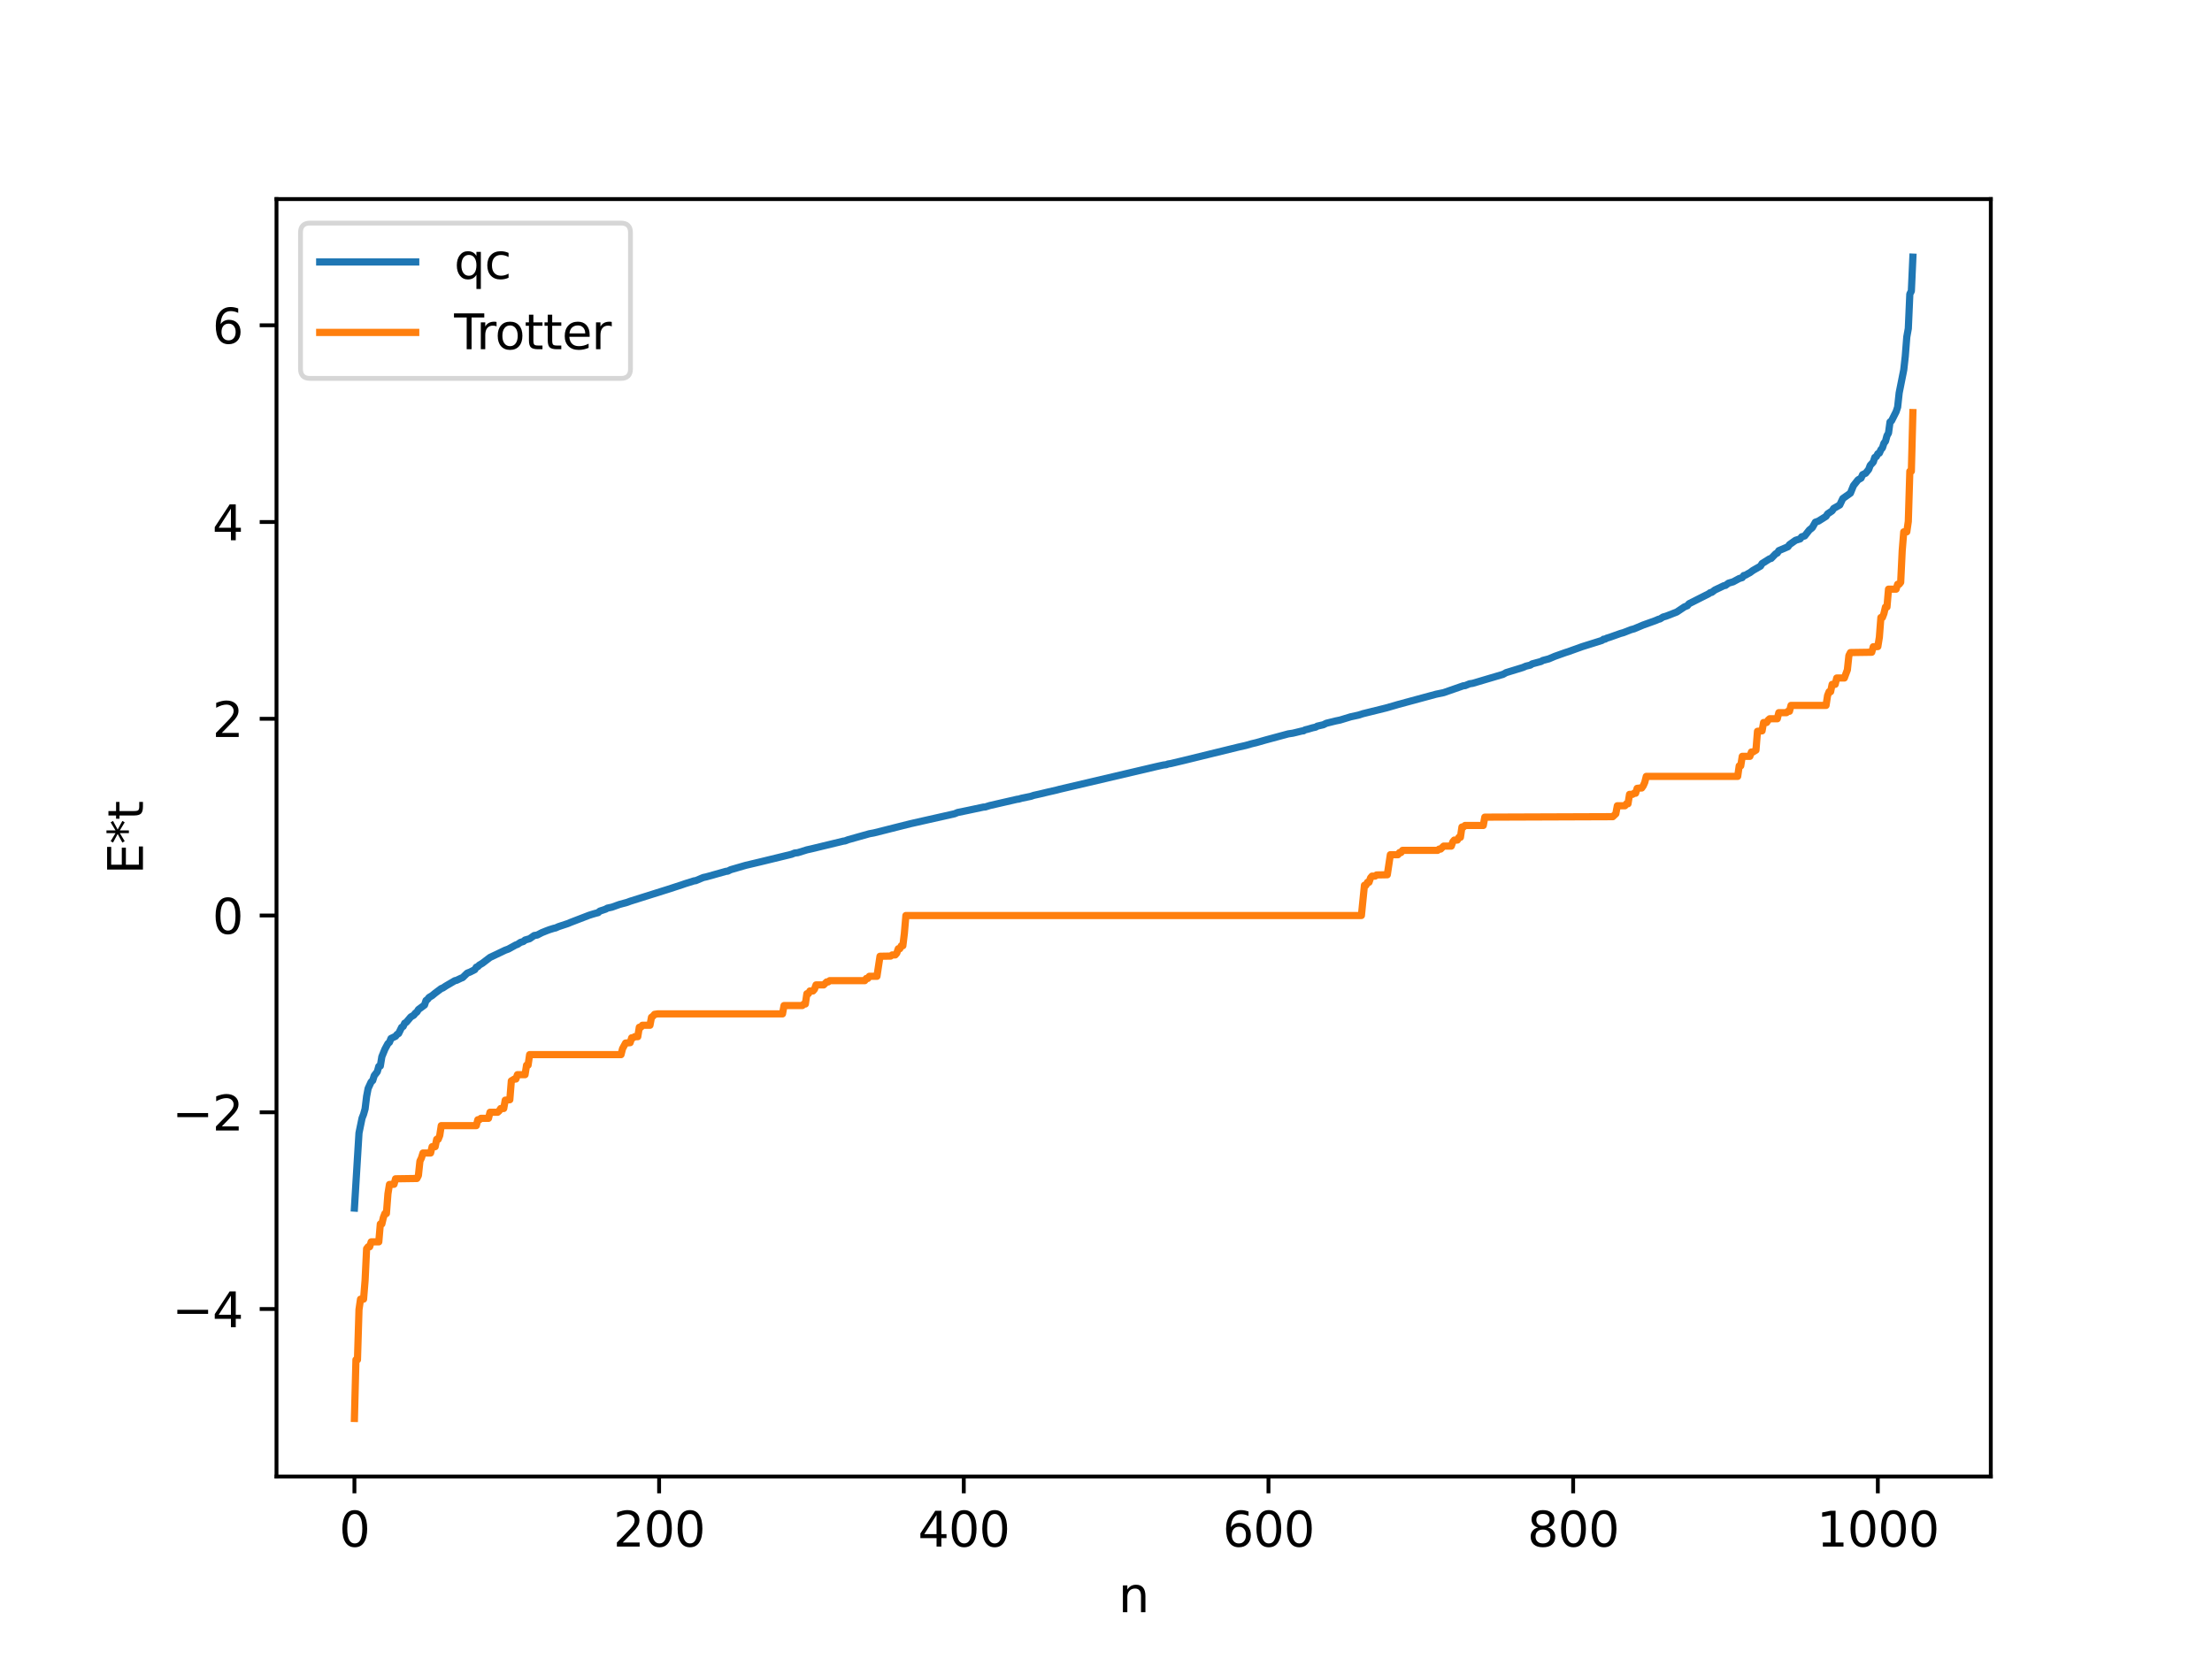<?xml version="1.0" encoding="utf-8" standalone="no"?>
<!DOCTYPE svg PUBLIC "-//W3C//DTD SVG 1.1//EN"
  "http://www.w3.org/Graphics/SVG/1.1/DTD/svg11.dtd">
<svg xmlns:xlink="http://www.w3.org/1999/xlink" width="460.8pt" height="345.6pt" viewBox="0 0 460.8 345.6" xmlns="http://www.w3.org/2000/svg" version="1.1">
 <defs>
  <style type="text/css">*{stroke-linejoin: round; stroke-linecap: butt}</style>
 </defs>
 <g id="figure_1">
  <g id="patch_1">
   <path d="M 0 345.6 
L 460.8 345.6 
L 460.8 0 
L 0 0 
z
" style="fill: #ffffff"/>
  </g>
  <g id="axes_1">
   <g id="patch_2">
    <path d="M 57.6 307.584 
L 414.72 307.584 
L 414.72 41.472 
L 57.6 41.472 
z
" style="fill: #ffffff"/>
   </g>
   <g id="matplotlib.axis_1">
    <g id="xtick_1">
     <g id="line2d_1">
      <defs>
       <path id="m9ca6bc0b55" d="M 0 0 
L 0 3.5 
" style="stroke: #000000; stroke-width: 0.8"/>
      </defs>
      <g>
       <use xlink:href="#m9ca6bc0b55" x="73.833" y="307.584" style="stroke: #000000; stroke-width: 0.8"/>
      </g>
     </g>
     <g id="text_1">
      <!-- 0 -->
      <g transform="translate(70.651 322.182) scale(0.1 -0.1)">
       <defs>
        <path id="DejaVuSans-30" d="M 2034 4250 
Q 1547 4250 1301 3770 
Q 1056 3291 1056 2328 
Q 1056 1369 1301 889 
Q 1547 409 2034 409 
Q 2525 409 2770 889 
Q 3016 1369 3016 2328 
Q 3016 3291 2770 3770 
Q 2525 4250 2034 4250 
z
M 2034 4750 
Q 2819 4750 3233 4129 
Q 3647 3509 3647 2328 
Q 3647 1150 3233 529 
Q 2819 -91 2034 -91 
Q 1250 -91 836 529 
Q 422 1150 422 2328 
Q 422 3509 836 4129 
Q 1250 4750 2034 4750 
z
" transform="scale(0.016)"/>
       </defs>
       <use xlink:href="#DejaVuSans-30"/>
      </g>
     </g>
    </g>
    <g id="xtick_2">
     <g id="line2d_2">
      <g>
       <use xlink:href="#m9ca6bc0b55" x="137.304" y="307.584" style="stroke: #000000; stroke-width: 0.8"/>
      </g>
     </g>
     <g id="text_2">
      <!-- 200 -->
      <g transform="translate(127.76 322.182) scale(0.1 -0.1)">
       <defs>
        <path id="DejaVuSans-32" d="M 1228 531 
L 3431 531 
L 3431 0 
L 469 0 
L 469 531 
Q 828 903 1448 1529 
Q 2069 2156 2228 2338 
Q 2531 2678 2651 2914 
Q 2772 3150 2772 3378 
Q 2772 3750 2511 3984 
Q 2250 4219 1831 4219 
Q 1534 4219 1204 4116 
Q 875 4013 500 3803 
L 500 4441 
Q 881 4594 1212 4672 
Q 1544 4750 1819 4750 
Q 2544 4750 2975 4387 
Q 3406 4025 3406 3419 
Q 3406 3131 3298 2873 
Q 3191 2616 2906 2266 
Q 2828 2175 2409 1742 
Q 1991 1309 1228 531 
z
" transform="scale(0.016)"/>
       </defs>
       <use xlink:href="#DejaVuSans-32"/>
       <use xlink:href="#DejaVuSans-30" x="63.623"/>
       <use xlink:href="#DejaVuSans-30" x="127.246"/>
      </g>
     </g>
    </g>
    <g id="xtick_3">
     <g id="line2d_3">
      <g>
       <use xlink:href="#m9ca6bc0b55" x="200.775" y="307.584" style="stroke: #000000; stroke-width: 0.8"/>
      </g>
     </g>
     <g id="text_3">
      <!-- 400 -->
      <g transform="translate(191.231 322.182) scale(0.1 -0.1)">
       <defs>
        <path id="DejaVuSans-34" d="M 2419 4116 
L 825 1625 
L 2419 1625 
L 2419 4116 
z
M 2253 4666 
L 3047 4666 
L 3047 1625 
L 3713 1625 
L 3713 1100 
L 3047 1100 
L 3047 0 
L 2419 0 
L 2419 1100 
L 313 1100 
L 313 1709 
L 2253 4666 
z
" transform="scale(0.016)"/>
       </defs>
       <use xlink:href="#DejaVuSans-34"/>
       <use xlink:href="#DejaVuSans-30" x="63.623"/>
       <use xlink:href="#DejaVuSans-30" x="127.246"/>
      </g>
     </g>
    </g>
    <g id="xtick_4">
     <g id="line2d_4">
      <g>
       <use xlink:href="#m9ca6bc0b55" x="264.246" y="307.584" style="stroke: #000000; stroke-width: 0.8"/>
      </g>
     </g>
     <g id="text_4">
      <!-- 600 -->
      <g transform="translate(254.702 322.182) scale(0.1 -0.1)">
       <defs>
        <path id="DejaVuSans-36" d="M 2113 2584 
Q 1688 2584 1439 2293 
Q 1191 2003 1191 1497 
Q 1191 994 1439 701 
Q 1688 409 2113 409 
Q 2538 409 2786 701 
Q 3034 994 3034 1497 
Q 3034 2003 2786 2293 
Q 2538 2584 2113 2584 
z
M 3366 4563 
L 3366 3988 
Q 3128 4100 2886 4159 
Q 2644 4219 2406 4219 
Q 1781 4219 1451 3797 
Q 1122 3375 1075 2522 
Q 1259 2794 1537 2939 
Q 1816 3084 2150 3084 
Q 2853 3084 3261 2657 
Q 3669 2231 3669 1497 
Q 3669 778 3244 343 
Q 2819 -91 2113 -91 
Q 1303 -91 875 529 
Q 447 1150 447 2328 
Q 447 3434 972 4092 
Q 1497 4750 2381 4750 
Q 2619 4750 2861 4703 
Q 3103 4656 3366 4563 
z
" transform="scale(0.016)"/>
       </defs>
       <use xlink:href="#DejaVuSans-36"/>
       <use xlink:href="#DejaVuSans-30" x="63.623"/>
       <use xlink:href="#DejaVuSans-30" x="127.246"/>
      </g>
     </g>
    </g>
    <g id="xtick_5">
     <g id="line2d_5">
      <g>
       <use xlink:href="#m9ca6bc0b55" x="327.717" y="307.584" style="stroke: #000000; stroke-width: 0.8"/>
      </g>
     </g>
     <g id="text_5">
      <!-- 800 -->
      <g transform="translate(318.173 322.182) scale(0.1 -0.1)">
       <defs>
        <path id="DejaVuSans-38" d="M 2034 2216 
Q 1584 2216 1326 1975 
Q 1069 1734 1069 1313 
Q 1069 891 1326 650 
Q 1584 409 2034 409 
Q 2484 409 2743 651 
Q 3003 894 3003 1313 
Q 3003 1734 2745 1975 
Q 2488 2216 2034 2216 
z
M 1403 2484 
Q 997 2584 770 2862 
Q 544 3141 544 3541 
Q 544 4100 942 4425 
Q 1341 4750 2034 4750 
Q 2731 4750 3128 4425 
Q 3525 4100 3525 3541 
Q 3525 3141 3298 2862 
Q 3072 2584 2669 2484 
Q 3125 2378 3379 2068 
Q 3634 1759 3634 1313 
Q 3634 634 3220 271 
Q 2806 -91 2034 -91 
Q 1263 -91 848 271 
Q 434 634 434 1313 
Q 434 1759 690 2068 
Q 947 2378 1403 2484 
z
M 1172 3481 
Q 1172 3119 1398 2916 
Q 1625 2713 2034 2713 
Q 2441 2713 2670 2916 
Q 2900 3119 2900 3481 
Q 2900 3844 2670 4047 
Q 2441 4250 2034 4250 
Q 1625 4250 1398 4047 
Q 1172 3844 1172 3481 
z
" transform="scale(0.016)"/>
       </defs>
       <use xlink:href="#DejaVuSans-38"/>
       <use xlink:href="#DejaVuSans-30" x="63.623"/>
       <use xlink:href="#DejaVuSans-30" x="127.246"/>
      </g>
     </g>
    </g>
    <g id="xtick_6">
     <g id="line2d_6">
      <g>
       <use xlink:href="#m9ca6bc0b55" x="391.188" y="307.584" style="stroke: #000000; stroke-width: 0.8"/>
      </g>
     </g>
     <g id="text_6">
      <!-- 1000 -->
      <g transform="translate(378.463 322.182) scale(0.1 -0.1)">
       <defs>
        <path id="DejaVuSans-31" d="M 794 531 
L 1825 531 
L 1825 4091 
L 703 3866 
L 703 4441 
L 1819 4666 
L 2450 4666 
L 2450 531 
L 3481 531 
L 3481 0 
L 794 0 
L 794 531 
z
" transform="scale(0.016)"/>
       </defs>
       <use xlink:href="#DejaVuSans-31"/>
       <use xlink:href="#DejaVuSans-30" x="63.623"/>
       <use xlink:href="#DejaVuSans-30" x="127.246"/>
       <use xlink:href="#DejaVuSans-30" x="190.869"/>
      </g>
     </g>
    </g>
    <g id="text_7">
     <!-- n -->
     <g transform="translate(232.991 335.861) scale(0.1 -0.1)">
      <defs>
       <path id="DejaVuSans-6e" d="M 3513 2113 
L 3513 0 
L 2938 0 
L 2938 2094 
Q 2938 2591 2744 2837 
Q 2550 3084 2163 3084 
Q 1697 3084 1428 2787 
Q 1159 2491 1159 1978 
L 1159 0 
L 581 0 
L 581 3500 
L 1159 3500 
L 1159 2956 
Q 1366 3272 1645 3428 
Q 1925 3584 2291 3584 
Q 2894 3584 3203 3211 
Q 3513 2838 3513 2113 
z
" transform="scale(0.016)"/>
      </defs>
      <use xlink:href="#DejaVuSans-6e"/>
     </g>
    </g>
   </g>
   <g id="matplotlib.axis_2">
    <g id="ytick_1">
     <g id="line2d_7">
      <defs>
       <path id="m23caf58363" d="M 0 0 
L -3.5 0 
" style="stroke: #000000; stroke-width: 0.8"/>
      </defs>
      <g>
       <use xlink:href="#m23caf58363" x="57.6" y="272.691" style="stroke: #000000; stroke-width: 0.8"/>
      </g>
     </g>
     <g id="text_8">
      <!-- −4 -->
      <g transform="translate(35.858 276.49) scale(0.1 -0.1)">
       <defs>
        <path id="DejaVuSans-2212" d="M 678 2272 
L 4684 2272 
L 4684 1741 
L 678 1741 
L 678 2272 
z
" transform="scale(0.016)"/>
       </defs>
       <use xlink:href="#DejaVuSans-2212"/>
       <use xlink:href="#DejaVuSans-34" x="83.789"/>
      </g>
     </g>
    </g>
    <g id="ytick_2">
     <g id="line2d_8">
      <g>
       <use xlink:href="#m23caf58363" x="57.6" y="231.705" style="stroke: #000000; stroke-width: 0.8"/>
      </g>
     </g>
     <g id="text_9">
      <!-- −2 -->
      <g transform="translate(35.858 235.504) scale(0.1 -0.1)">
       <use xlink:href="#DejaVuSans-2212"/>
       <use xlink:href="#DejaVuSans-32" x="83.789"/>
      </g>
     </g>
    </g>
    <g id="ytick_3">
     <g id="line2d_9">
      <g>
       <use xlink:href="#m23caf58363" x="57.6" y="190.718" style="stroke: #000000; stroke-width: 0.8"/>
      </g>
     </g>
     <g id="text_10">
      <!-- 0 -->
      <g transform="translate(44.237 194.517) scale(0.1 -0.1)">
       <use xlink:href="#DejaVuSans-30"/>
      </g>
     </g>
    </g>
    <g id="ytick_4">
     <g id="line2d_10">
      <g>
       <use xlink:href="#m23caf58363" x="57.6" y="149.731" style="stroke: #000000; stroke-width: 0.8"/>
      </g>
     </g>
     <g id="text_11">
      <!-- 2 -->
      <g transform="translate(44.237 153.53) scale(0.1 -0.1)">
       <use xlink:href="#DejaVuSans-32"/>
      </g>
     </g>
    </g>
    <g id="ytick_5">
     <g id="line2d_11">
      <g>
       <use xlink:href="#m23caf58363" x="57.6" y="108.745" style="stroke: #000000; stroke-width: 0.8"/>
      </g>
     </g>
     <g id="text_12">
      <!-- 4 -->
      <g transform="translate(44.237 112.544) scale(0.1 -0.1)">
       <use xlink:href="#DejaVuSans-34"/>
      </g>
     </g>
    </g>
    <g id="ytick_6">
     <g id="line2d_12">
      <g>
       <use xlink:href="#m23caf58363" x="57.6" y="67.758" style="stroke: #000000; stroke-width: 0.8"/>
      </g>
     </g>
     <g id="text_13">
      <!-- 6 -->
      <g transform="translate(44.237 71.557) scale(0.1 -0.1)">
       <use xlink:href="#DejaVuSans-36"/>
      </g>
     </g>
    </g>
    <g id="text_14">
     <!-- E*t -->
     <g transform="translate(29.778 182.148) rotate(-90) scale(0.1 -0.1)">
      <defs>
       <path id="DejaVuSans-45" d="M 628 4666 
L 3578 4666 
L 3578 4134 
L 1259 4134 
L 1259 2753 
L 3481 2753 
L 3481 2222 
L 1259 2222 
L 1259 531 
L 3634 531 
L 3634 0 
L 628 0 
L 628 4666 
z
" transform="scale(0.016)"/>
       <path id="DejaVuSans-2a" d="M 3009 3897 
L 1888 3291 
L 3009 2681 
L 2828 2375 
L 1778 3009 
L 1778 1831 
L 1422 1831 
L 1422 3009 
L 372 2375 
L 191 2681 
L 1313 3291 
L 191 3897 
L 372 4206 
L 1422 3572 
L 1422 4750 
L 1778 4750 
L 1778 3572 
L 2828 4206 
L 3009 3897 
z
" transform="scale(0.016)"/>
       <path id="DejaVuSans-74" d="M 1172 4494 
L 1172 3500 
L 2356 3500 
L 2356 3053 
L 1172 3053 
L 1172 1153 
Q 1172 725 1289 603 
Q 1406 481 1766 481 
L 2356 481 
L 2356 0 
L 1766 0 
Q 1100 0 847 248 
Q 594 497 594 1153 
L 594 3053 
L 172 3053 
L 172 3500 
L 594 3500 
L 594 4494 
L 1172 4494 
z
" transform="scale(0.016)"/>
      </defs>
      <use xlink:href="#DejaVuSans-45"/>
      <use xlink:href="#DejaVuSans-2a" x="63.184"/>
      <use xlink:href="#DejaVuSans-74" x="113.184"/>
     </g>
    </g>
   </g>
   <g id="line2d_13">
    <path d="M 73.833 251.669 
L 74.467 241.201 
L 74.785 236.021 
L 75.42 232.941 
L 75.737 232.13 
L 76.054 231.009 
L 76.372 228.392 
L 76.689 226.746 
L 77.324 225.366 
L 77.641 225.096 
L 77.958 224.077 
L 78.593 223.263 
L 78.91 222.146 
L 79.228 222.068 
L 79.545 220.133 
L 80.18 218.576 
L 80.815 217.397 
L 81.132 217.131 
L 81.449 216.334 
L 82.401 215.878 
L 82.719 215.476 
L 83.036 215.306 
L 83.671 214.004 
L 83.988 213.826 
L 84.305 213.147 
L 84.623 212.974 
L 85.575 211.848 
L 86.21 211.473 
L 86.527 211.052 
L 86.844 210.839 
L 87.162 210.309 
L 88.431 209.368 
L 88.748 208.424 
L 89.066 208.195 
L 89.383 207.783 
L 90.018 207.403 
L 90.653 206.879 
L 91.922 205.927 
L 92.239 205.82 
L 92.874 205.399 
L 94.778 204.285 
L 95.096 204.225 
L 96.048 203.772 
L 96.365 203.66 
L 97.317 202.732 
L 97.952 202.483 
L 98.904 201.994 
L 99.221 201.477 
L 99.539 201.365 
L 99.856 201.038 
L 100.491 200.663 
L 102.077 199.451 
L 105.251 197.94 
L 105.886 197.711 
L 107.472 196.842 
L 107.79 196.74 
L 108.424 196.314 
L 109.059 196.118 
L 109.377 195.826 
L 110.329 195.552 
L 111.281 194.889 
L 111.915 194.786 
L 112.867 194.293 
L 113.82 193.908 
L 114.454 193.67 
L 115.406 193.373 
L 115.724 193.314 
L 116.358 193.033 
L 118.262 192.402 
L 118.897 192.137 
L 122.705 190.672 
L 123.34 190.47 
L 123.975 190.282 
L 124.61 190.118 
L 124.927 189.812 
L 126.196 189.381 
L 126.514 189.186 
L 127.466 188.981 
L 129.053 188.412 
L 130.639 187.982 
L 131.274 187.743 
L 138.256 185.543 
L 138.891 185.347 
L 142.064 184.315 
L 142.699 184.091 
L 144.603 183.496 
L 144.92 183.462 
L 146.507 182.801 
L 147.142 182.665 
L 151.267 181.507 
L 151.585 181.485 
L 152.22 181.171 
L 155.393 180.253 
L 156.345 180.031 
L 157.615 179.729 
L 158.249 179.579 
L 164.914 177.958 
L 165.548 177.7 
L 166.183 177.633 
L 168.087 177.04 
L 169.039 176.829 
L 175.704 175.218 
L 176.021 175.179 
L 176.656 174.936 
L 181.099 173.687 
L 182.051 173.511 
L 184.59 172.874 
L 185.224 172.712 
L 189.667 171.593 
L 198.871 169.518 
L 199.505 169.254 
L 200.775 168.998 
L 201.727 168.8 
L 204.9 168.124 
L 205.218 168.115 
L 206.17 167.816 
L 208.074 167.376 
L 211.882 166.503 
L 212.2 166.472 
L 212.834 166.284 
L 214.739 165.893 
L 215.373 165.679 
L 216.643 165.398 
L 218.229 165.016 
L 220.134 164.58 
L 220.768 164.409 
L 240.762 159.72 
L 241.396 159.577 
L 242.348 159.371 
L 242.983 159.293 
L 243.3 159.158 
L 243.935 159.056 
L 245.522 158.676 
L 246.474 158.451 
L 257.899 155.654 
L 259.486 155.297 
L 260.755 154.935 
L 261.707 154.71 
L 263.611 154.165 
L 268.372 152.88 
L 269.324 152.736 
L 269.958 152.585 
L 271.228 152.273 
L 271.545 152.244 
L 271.862 152.046 
L 272.497 151.894 
L 273.449 151.612 
L 274.084 151.476 
L 274.401 151.274 
L 275.671 150.979 
L 276.305 150.667 
L 278.21 150.194 
L 279.162 150 
L 281.383 149.321 
L 282.97 148.977 
L 283.922 148.674 
L 288.682 147.498 
L 290.586 146.954 
L 291.221 146.765 
L 299.155 144.618 
L 300.742 144.288 
L 304.867 142.852 
L 305.185 142.837 
L 306.137 142.45 
L 306.772 142.354 
L 313.119 140.474 
L 313.753 140.122 
L 317.244 139.049 
L 317.879 138.773 
L 318.831 138.545 
L 319.148 138.306 
L 321.053 137.79 
L 321.37 137.592 
L 322.639 137.258 
L 323.909 136.719 
L 326.13 135.93 
L 326.765 135.732 
L 327.4 135.498 
L 329.621 134.702 
L 333.747 133.406 
L 334.064 133.15 
L 334.381 133.142 
L 334.699 132.95 
L 335.334 132.758 
L 337.555 131.966 
L 338.19 131.79 
L 339.777 131.169 
L 340.411 130.998 
L 342.315 130.197 
L 344.854 129.285 
L 345.489 129.009 
L 345.806 128.939 
L 346.441 128.538 
L 347.076 128.359 
L 349.297 127.497 
L 350.884 126.434 
L 351.519 126.175 
L 351.836 125.778 
L 355.962 123.692 
L 356.279 123.454 
L 356.596 123.395 
L 357.231 122.912 
L 359.135 122.003 
L 359.453 121.949 
L 360.087 121.479 
L 361.039 121.206 
L 362.309 120.52 
L 362.943 120.325 
L 363.261 119.889 
L 363.578 119.833 
L 364.213 119.467 
L 364.53 119.305 
L 365.165 118.837 
L 366.752 117.925 
L 367.069 117.399 
L 368.656 116.404 
L 368.973 116.327 
L 369.925 115.343 
L 370.243 115.214 
L 370.56 114.711 
L 372.464 113.895 
L 372.781 113.453 
L 374.051 112.551 
L 375.003 112.259 
L 375.32 111.829 
L 375.955 111.638 
L 376.907 110.426 
L 377.542 109.905 
L 378.177 108.781 
L 378.811 108.56 
L 380.398 107.562 
L 380.715 107.055 
L 381.667 106.418 
L 381.985 105.923 
L 383.254 105.195 
L 383.889 103.855 
L 385.476 102.731 
L 386.11 101.165 
L 387.062 99.964 
L 387.697 99.602 
L 388.015 98.879 
L 388.649 98.578 
L 389.284 97.793 
L 389.601 96.946 
L 390.236 96.254 
L 390.553 95.281 
L 390.871 95.12 
L 391.188 94.521 
L 391.505 94.397 
L 391.823 93.681 
L 392.14 93.309 
L 392.458 92.322 
L 392.775 91.937 
L 393.092 90.772 
L 393.41 90.214 
L 393.727 87.891 
L 394.044 87.659 
L 394.996 85.761 
L 395.314 84.798 
L 395.631 81.846 
L 396.583 77.067 
L 396.9 74.241 
L 397.218 70.196 
L 397.535 68.446 
L 397.853 61.245 
L 398.17 60.645 
L 398.487 53.568 
L 398.487 53.568 
" clip-path="url(#pb29a43dca1)" style="fill: none; stroke: #1f77b4; stroke-width: 1.5; stroke-linecap: square"/>
   </g>
   <g id="line2d_14">
    <path d="M 73.833 295.488 
L 74.15 283.262 
L 74.467 283.262 
L 74.785 272.812 
L 75.102 270.641 
L 75.737 270.641 
L 76.054 266.731 
L 76.372 260.131 
L 76.689 259.726 
L 77.006 259.726 
L 77.324 258.704 
L 78.91 258.704 
L 79.228 254.98 
L 79.545 254.98 
L 79.862 253.632 
L 80.18 252.799 
L 80.497 252.799 
L 80.815 248.682 
L 81.132 246.743 
L 82.084 246.71 
L 82.401 245.563 
L 86.844 245.498 
L 87.162 244.87 
L 87.479 241.886 
L 87.796 241.226 
L 88.114 240.193 
L 89.7 240.193 
L 90.018 238.873 
L 90.653 238.873 
L 90.97 237.34 
L 91.287 237.34 
L 91.605 236.541 
L 91.922 234.487 
L 99.221 234.487 
L 99.539 233.263 
L 99.856 233.263 
L 100.173 232.973 
L 101.76 232.973 
L 102.077 231.705 
L 103.664 231.705 
L 103.981 231.418 
L 104.299 230.924 
L 104.934 230.924 
L 105.251 229.184 
L 106.203 229.096 
L 106.52 225.169 
L 107.155 224.781 
L 107.472 224.781 
L 107.79 223.877 
L 109.377 223.877 
L 109.694 221.892 
L 110.011 221.892 
L 110.329 219.7 
L 129.37 219.7 
L 129.687 218.454 
L 130.322 217.282 
L 131.274 217.208 
L 131.591 216.188 
L 131.909 216.188 
L 132.226 215.956 
L 132.861 215.956 
L 133.178 213.994 
L 133.496 213.994 
L 133.813 213.583 
L 135.4 213.583 
L 135.717 211.91 
L 136.034 211.684 
L 136.352 211.306 
L 136.986 211.211 
L 163.01 211.211 
L 163.327 209.475 
L 167.135 209.475 
L 167.453 209.157 
L 167.77 209.157 
L 168.087 207.008 
L 168.405 207.008 
L 168.722 206.435 
L 169.357 206.435 
L 169.674 206.065 
L 169.991 205.178 
L 171.578 205.178 
L 172.213 204.553 
L 172.53 204.553 
L 172.848 204.288 
L 180.147 204.288 
L 180.464 203.831 
L 180.781 203.831 
L 181.099 203.383 
L 182.686 203.383 
L 183.32 199.206 
L 185.542 199.169 
L 185.859 198.927 
L 186.494 198.927 
L 186.811 198.56 
L 187.129 197.641 
L 187.446 197.641 
L 187.763 197.019 
L 188.081 197.019 
L 188.398 194.422 
L 188.715 190.718 
L 283.605 190.718 
L 284.239 184.416 
L 284.557 184.416 
L 284.874 183.794 
L 285.191 183.794 
L 285.509 182.876 
L 285.826 182.509 
L 286.461 182.509 
L 286.778 182.267 
L 289 182.229 
L 289.634 178.052 
L 291.221 178.052 
L 291.539 177.605 
L 291.856 177.605 
L 292.173 177.148 
L 299.472 177.148 
L 299.79 176.883 
L 300.107 176.883 
L 300.742 176.258 
L 302.329 176.258 
L 302.646 175.371 
L 302.963 175.001 
L 303.598 175.001 
L 303.915 174.427 
L 304.233 174.427 
L 304.55 172.278 
L 304.867 172.278 
L 305.185 171.961 
L 308.993 171.961 
L 309.31 170.225 
L 335.968 170.129 
L 336.603 169.526 
L 336.92 167.853 
L 338.507 167.853 
L 338.824 167.442 
L 339.142 167.442 
L 339.459 165.48 
L 340.094 165.48 
L 340.411 165.247 
L 340.729 165.247 
L 341.046 164.228 
L 341.681 164.154 
L 341.998 164.154 
L 342.315 163.7 
L 342.633 162.982 
L 342.95 161.736 
L 361.991 161.736 
L 362.309 159.544 
L 362.626 159.544 
L 362.943 157.559 
L 364.53 157.559 
L 364.848 156.655 
L 365.165 156.655 
L 365.8 156.267 
L 366.117 152.34 
L 367.069 152.252 
L 367.386 150.512 
L 368.021 150.512 
L 368.339 150.017 
L 368.656 149.731 
L 370.243 149.731 
L 370.56 148.462 
L 372.147 148.462 
L 372.464 148.173 
L 372.781 148.173 
L 373.099 146.949 
L 380.398 146.949 
L 380.715 144.894 
L 381.033 144.096 
L 381.35 144.096 
L 381.667 142.563 
L 382.302 142.563 
L 382.62 141.243 
L 384.206 141.243 
L 384.841 139.55 
L 385.158 136.566 
L 385.476 135.938 
L 389.919 135.873 
L 390.236 134.726 
L 391.188 134.692 
L 391.505 132.754 
L 391.823 128.636 
L 392.14 128.636 
L 392.458 127.804 
L 392.775 126.455 
L 393.092 126.455 
L 393.41 122.732 
L 394.996 122.732 
L 395.314 121.71 
L 395.631 121.71 
L 395.948 121.305 
L 396.266 114.704 
L 396.583 110.794 
L 397.218 110.794 
L 397.535 108.624 
L 397.853 98.173 
L 398.17 98.173 
L 398.487 85.948 
L 398.487 85.948 
" clip-path="url(#pb29a43dca1)" style="fill: none; stroke: #ff7f0e; stroke-width: 1.5; stroke-linecap: square"/>
   </g>
   <g id="patch_3">
    <path d="M 57.6 307.584 
L 57.6 41.472 
" style="fill: none; stroke: #000000; stroke-width: 0.8; stroke-linejoin: miter; stroke-linecap: square"/>
   </g>
   <g id="patch_4">
    <path d="M 414.72 307.584 
L 414.72 41.472 
" style="fill: none; stroke: #000000; stroke-width: 0.8; stroke-linejoin: miter; stroke-linecap: square"/>
   </g>
   <g id="patch_5">
    <path d="M 57.6 307.584 
L 414.72 307.584 
" style="fill: none; stroke: #000000; stroke-width: 0.8; stroke-linejoin: miter; stroke-linecap: square"/>
   </g>
   <g id="patch_6">
    <path d="M 57.6 41.472 
L 414.72 41.472 
" style="fill: none; stroke: #000000; stroke-width: 0.8; stroke-linejoin: miter; stroke-linecap: square"/>
   </g>
   <g id="legend_1">
    <g id="patch_7">
     <path d="M 64.6 78.828 
L 129.342 78.828 
Q 131.342 78.828 131.342 76.828 
L 131.342 48.472 
Q 131.342 46.472 129.342 46.472 
L 64.6 46.472 
Q 62.6 46.472 62.6 48.472 
L 62.6 76.828 
Q 62.6 78.828 64.6 78.828 
z
" style="fill: #ffffff; opacity: 0.8; stroke: #cccccc; stroke-linejoin: miter"/>
    </g>
    <g id="line2d_15">
     <path d="M 66.6 54.57 
L 76.6 54.57 
L 86.6 54.57 
" style="fill: none; stroke: #1f77b4; stroke-width: 1.5; stroke-linecap: square"/>
    </g>
    <g id="text_15">
     <!-- qc -->
     <g transform="translate(94.6 58.07) scale(0.1 -0.1)">
      <defs>
       <path id="DejaVuSans-71" d="M 947 1747 
Q 947 1113 1208 752 
Q 1469 391 1925 391 
Q 2381 391 2643 752 
Q 2906 1113 2906 1747 
Q 2906 2381 2643 2742 
Q 2381 3103 1925 3103 
Q 1469 3103 1208 2742 
Q 947 2381 947 1747 
z
M 2906 525 
Q 2725 213 2448 61 
Q 2172 -91 1784 -91 
Q 1150 -91 751 415 
Q 353 922 353 1747 
Q 353 2572 751 3078 
Q 1150 3584 1784 3584 
Q 2172 3584 2448 3432 
Q 2725 3281 2906 2969 
L 2906 3500 
L 3481 3500 
L 3481 -1331 
L 2906 -1331 
L 2906 525 
z
" transform="scale(0.016)"/>
       <path id="DejaVuSans-63" d="M 3122 3366 
L 3122 2828 
Q 2878 2963 2633 3030 
Q 2388 3097 2138 3097 
Q 1578 3097 1268 2742 
Q 959 2388 959 1747 
Q 959 1106 1268 751 
Q 1578 397 2138 397 
Q 2388 397 2633 464 
Q 2878 531 3122 666 
L 3122 134 
Q 2881 22 2623 -34 
Q 2366 -91 2075 -91 
Q 1284 -91 818 406 
Q 353 903 353 1747 
Q 353 2603 823 3093 
Q 1294 3584 2113 3584 
Q 2378 3584 2631 3529 
Q 2884 3475 3122 3366 
z
" transform="scale(0.016)"/>
      </defs>
      <use xlink:href="#DejaVuSans-71"/>
      <use xlink:href="#DejaVuSans-63" x="63.477"/>
     </g>
    </g>
    <g id="line2d_16">
     <path d="M 66.6 69.249 
L 76.6 69.249 
L 86.6 69.249 
" style="fill: none; stroke: #ff7f0e; stroke-width: 1.5; stroke-linecap: square"/>
    </g>
    <g id="text_16">
     <!-- Trotter -->
     <g transform="translate(94.6 72.749) scale(0.1 -0.1)">
      <defs>
       <path id="DejaVuSans-54" d="M -19 4666 
L 3928 4666 
L 3928 4134 
L 2272 4134 
L 2272 0 
L 1638 0 
L 1638 4134 
L -19 4134 
L -19 4666 
z
" transform="scale(0.016)"/>
       <path id="DejaVuSans-72" d="M 2631 2963 
Q 2534 3019 2420 3045 
Q 2306 3072 2169 3072 
Q 1681 3072 1420 2755 
Q 1159 2438 1159 1844 
L 1159 0 
L 581 0 
L 581 3500 
L 1159 3500 
L 1159 2956 
Q 1341 3275 1631 3429 
Q 1922 3584 2338 3584 
Q 2397 3584 2469 3576 
Q 2541 3569 2628 3553 
L 2631 2963 
z
" transform="scale(0.016)"/>
       <path id="DejaVuSans-6f" d="M 1959 3097 
Q 1497 3097 1228 2736 
Q 959 2375 959 1747 
Q 959 1119 1226 758 
Q 1494 397 1959 397 
Q 2419 397 2687 759 
Q 2956 1122 2956 1747 
Q 2956 2369 2687 2733 
Q 2419 3097 1959 3097 
z
M 1959 3584 
Q 2709 3584 3137 3096 
Q 3566 2609 3566 1747 
Q 3566 888 3137 398 
Q 2709 -91 1959 -91 
Q 1206 -91 779 398 
Q 353 888 353 1747 
Q 353 2609 779 3096 
Q 1206 3584 1959 3584 
z
" transform="scale(0.016)"/>
       <path id="DejaVuSans-65" d="M 3597 1894 
L 3597 1613 
L 953 1613 
Q 991 1019 1311 708 
Q 1631 397 2203 397 
Q 2534 397 2845 478 
Q 3156 559 3463 722 
L 3463 178 
Q 3153 47 2828 -22 
Q 2503 -91 2169 -91 
Q 1331 -91 842 396 
Q 353 884 353 1716 
Q 353 2575 817 3079 
Q 1281 3584 2069 3584 
Q 2775 3584 3186 3129 
Q 3597 2675 3597 1894 
z
M 3022 2063 
Q 3016 2534 2758 2815 
Q 2500 3097 2075 3097 
Q 1594 3097 1305 2825 
Q 1016 2553 972 2059 
L 3022 2063 
z
" transform="scale(0.016)"/>
      </defs>
      <use xlink:href="#DejaVuSans-54"/>
      <use xlink:href="#DejaVuSans-72" x="46.334"/>
      <use xlink:href="#DejaVuSans-6f" x="85.197"/>
      <use xlink:href="#DejaVuSans-74" x="146.379"/>
      <use xlink:href="#DejaVuSans-74" x="185.588"/>
      <use xlink:href="#DejaVuSans-65" x="224.797"/>
      <use xlink:href="#DejaVuSans-72" x="286.32"/>
     </g>
    </g>
   </g>
  </g>
 </g>
 <defs>
  <clipPath id="pb29a43dca1">
   <rect x="57.6" y="41.472" width="357.12" height="266.112"/>
  </clipPath>
 </defs>
</svg>

